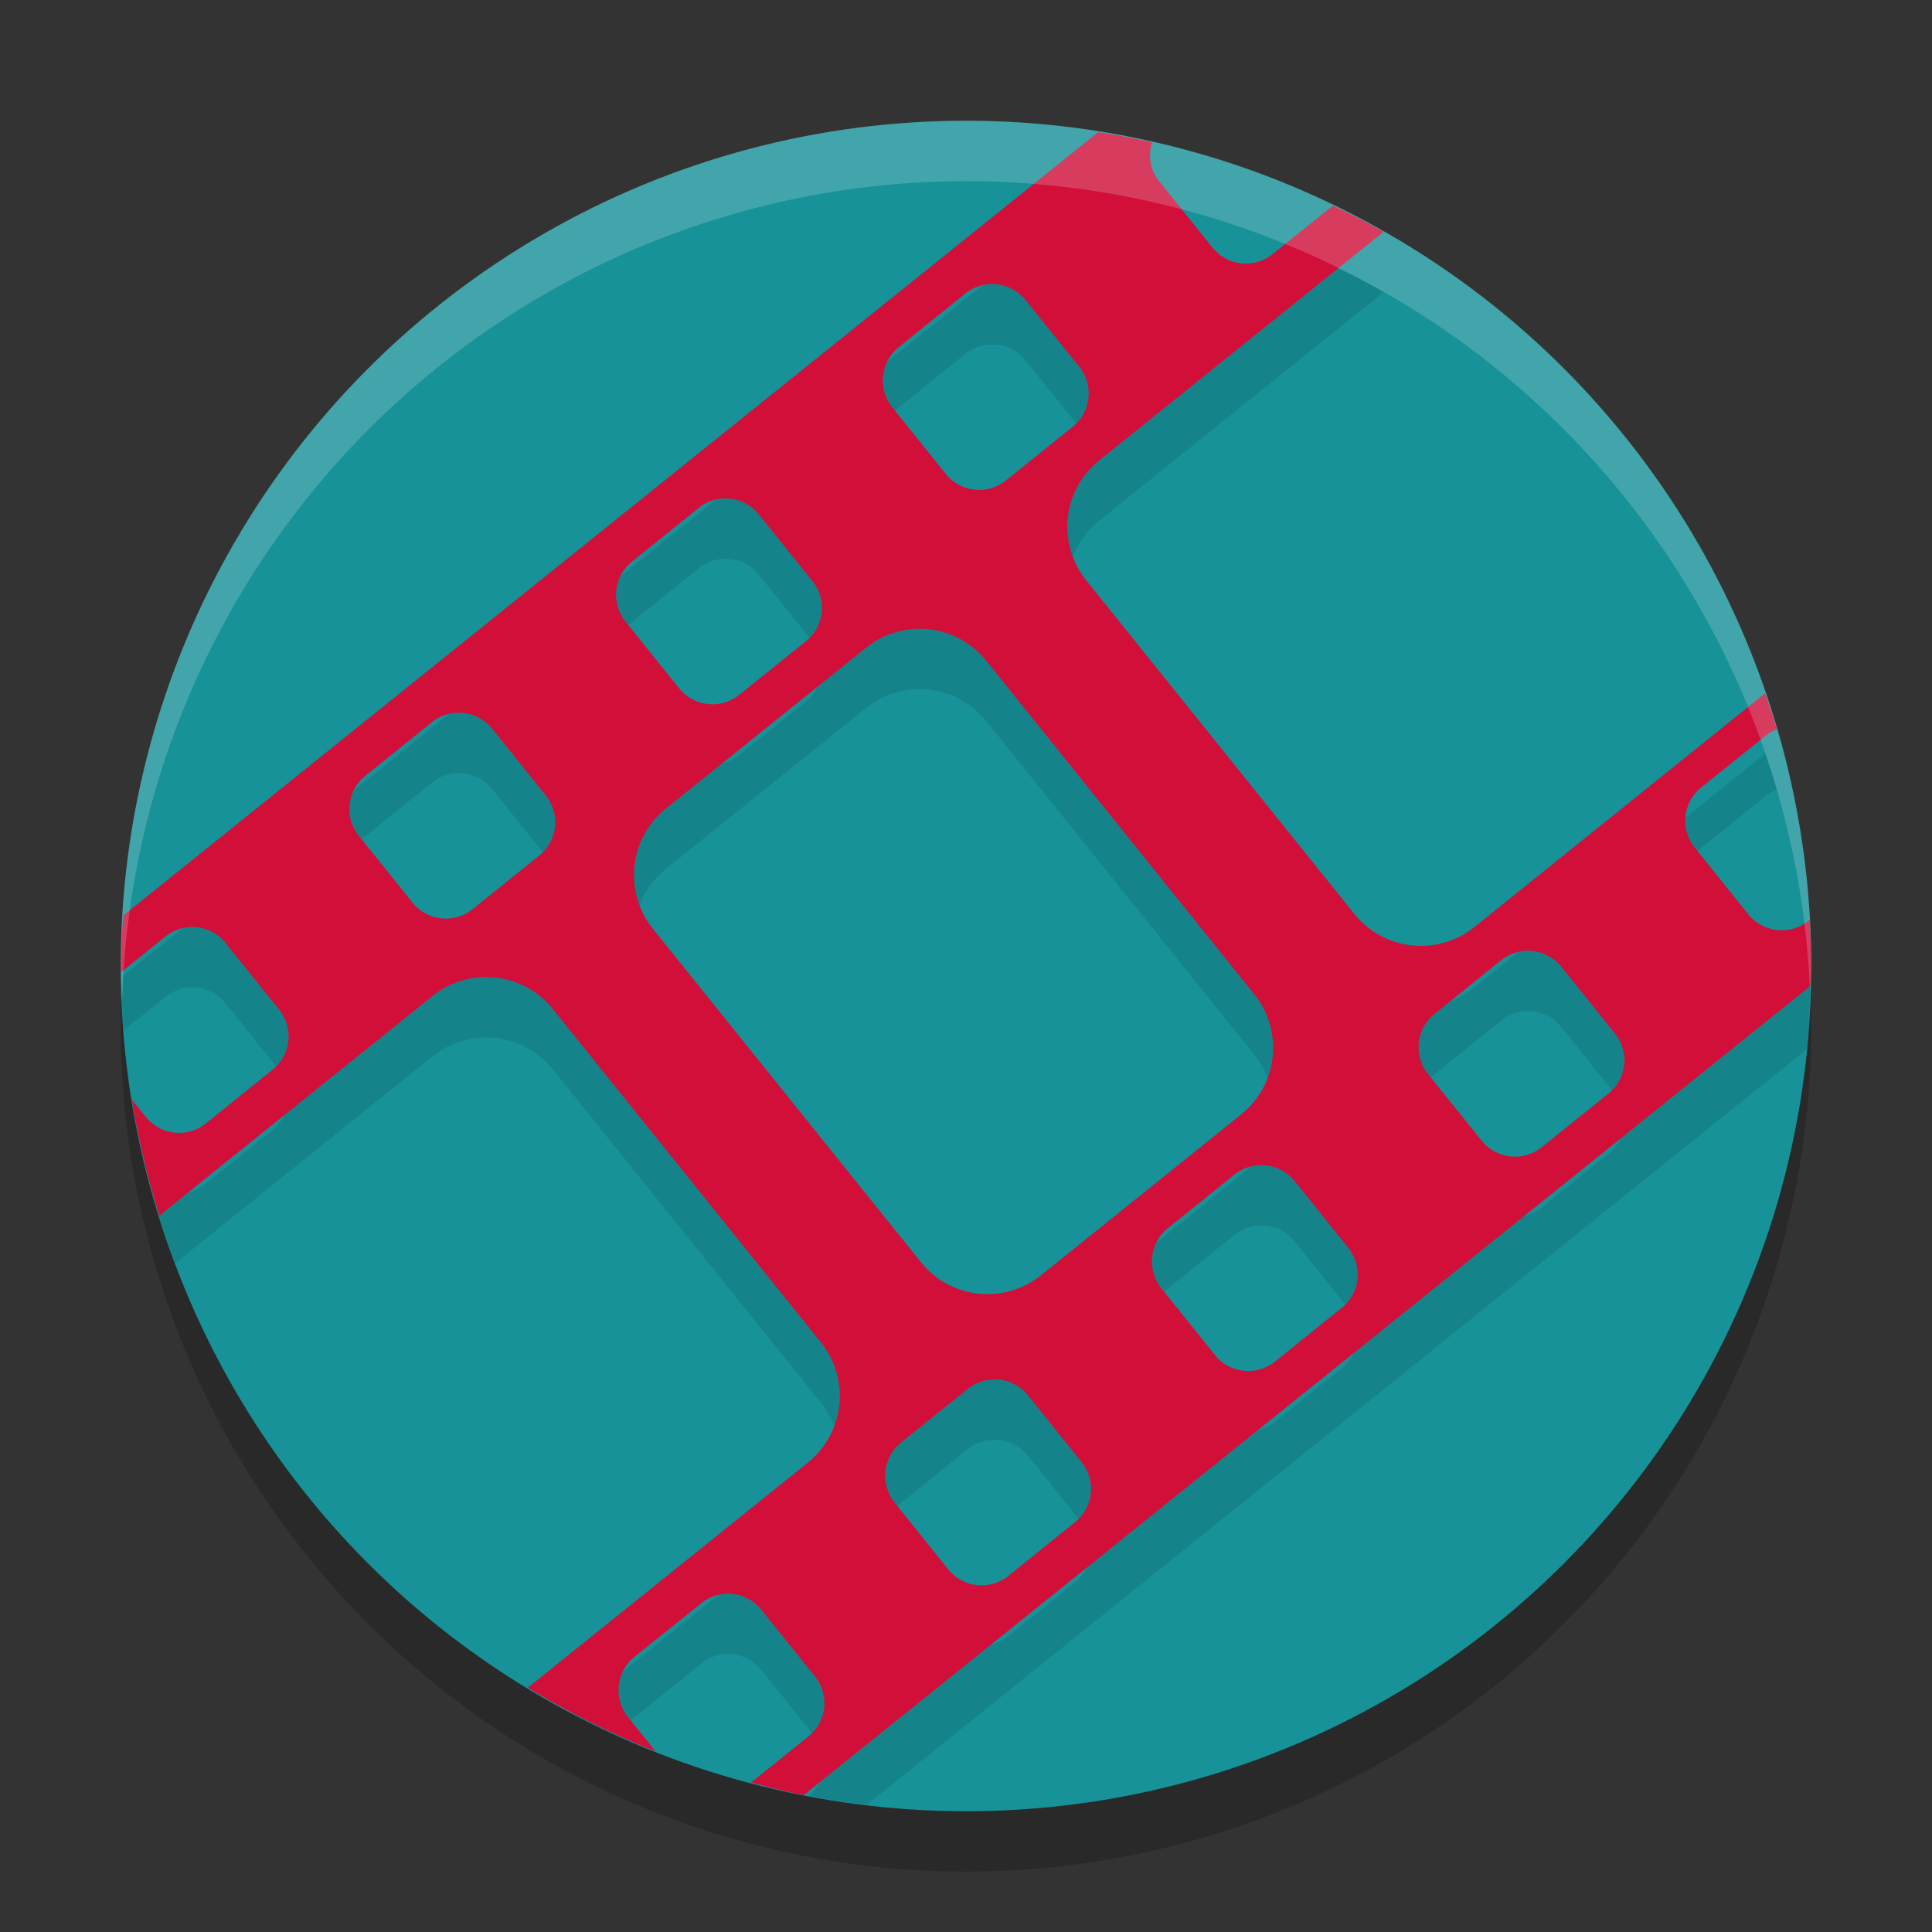 <svg xmlns="http://www.w3.org/2000/svg" width="32" height="32" version="1.1">
 <rect width="100%" height="100%" fill="#333333" stroke="none"/>
 <circle style="opacity:0.2" cx="16" cy="17" r="14"/>
 <circle style="fill:#179299" cx="16" cy="16" r="14"/>
 <path style="opacity:0.1" d="M 18.188 3.189 L 2.043 16.162 A 14 14 0 0 0 2.021 16.592 A 14 14 0 0 0 2.045 17.07 L 2.74 16.512 C 2.893 16.389 3.08 16.338 3.26 16.357 C 3.44 16.377 3.613 16.466 3.736 16.619 L 4.623 17.723 C 4.869 18.029 4.82 18.473 4.514 18.719 L 3.41 19.607 C 3.122 19.839 2.715 19.8 2.463 19.539 A 14 14 0 0 0 2.902 20.924 L 7.166 17.496 C 7.395 17.312 7.664 17.21 7.936 17.188 C 8.388 17.15 8.851 17.332 9.158 17.715 L 13.596 23.234 C 14.087 23.846 13.991 24.735 13.379 25.227 L 9.465 28.373 A 14 14 0 0 0 10.293 28.771 C 10.335 28.647 10.4 28.53 10.51 28.441 L 11.615 27.555 C 11.768 27.432 11.955 27.381 12.135 27.4 C 12.315 27.42 12.486 27.509 12.609 27.662 L 13.498 28.766 C 13.74 29.067 13.693 29.5 13.4 29.748 A 14 14 0 0 0 14.357 29.893 L 29.932 17.375 A 14 14 0 0 0 29.979 16.416 A 14 14 0 0 0 29.973 16.236 L 29.953 16.252 C 29.647 16.498 29.203 16.448 28.957 16.143 L 28.07 15.039 C 27.824 14.733 27.872 14.289 28.178 14.043 L 29.283 13.154 C 29.329 13.118 29.381 13.102 29.432 13.078 A 14 14 0 0 0 29.234 12.484 L 24.422 16.354 C 23.81 16.845 22.921 16.747 22.43 16.135 L 17.992 10.613 C 17.501 10.002 17.597 9.115 18.209 8.623 L 22.918 4.838 A 14 14 0 0 0 22.078 4.406 L 21.078 5.209 C 20.772 5.455 20.328 5.405 20.082 5.1 L 19.195 3.996 C 19.044 3.808 19.017 3.57 19.08 3.355 A 14 14 0 0 0 18.188 3.189 z M 16.512 5.709 C 16.692 5.729 16.863 5.818 16.986 5.971 L 17.875 7.074 C 18.121 7.38 18.072 7.824 17.766 8.07 L 16.662 8.957 C 16.356 9.203 15.912 9.155 15.666 8.85 L 14.779 7.746 C 14.533 7.44 14.581 6.996 14.887 6.75 L 15.99 5.861 C 16.143 5.738 16.332 5.689 16.512 5.709 z M 12.094 9.26 C 12.274 9.279 12.445 9.369 12.568 9.521 L 13.457 10.625 C 13.703 10.931 13.654 11.375 13.348 11.621 L 12.244 12.508 C 11.938 12.754 11.494 12.706 11.248 12.4 L 10.361 11.295 C 10.116 10.989 10.163 10.547 10.469 10.301 L 11.574 9.412 C 11.727 9.289 11.914 9.24 12.094 9.26 z M 15.113 11.42 C 15.566 11.382 16.029 11.563 16.336 11.945 L 20.773 17.467 C 21.265 18.079 21.168 18.967 20.557 19.459 L 17.244 22.121 C 16.632 22.613 15.744 22.516 15.252 21.904 L 10.814 16.383 C 10.323 15.771 10.419 14.882 11.031 14.391 L 14.344 11.729 C 14.573 11.544 14.842 11.443 15.113 11.42 z M 7.678 12.809 C 7.858 12.828 8.029 12.917 8.152 13.07 L 9.039 14.176 C 9.285 14.482 9.238 14.924 8.932 15.17 L 7.828 16.059 C 7.522 16.304 7.078 16.255 6.832 15.949 L 5.943 14.844 C 5.698 14.538 5.747 14.093 6.053 13.848 L 7.156 12.961 C 7.309 12.838 7.498 12.789 7.678 12.809 z M 25.385 16.752 C 25.565 16.772 25.738 16.861 25.861 17.014 L 26.748 18.117 C 26.994 18.423 26.947 18.867 26.641 19.113 L 25.537 20 C 25.231 20.246 24.787 20.198 24.541 19.893 L 23.652 18.789 C 23.407 18.483 23.456 18.039 23.762 17.793 L 24.865 16.904 C 25.018 16.781 25.205 16.732 25.385 16.752 z M 20.969 20.303 C 21.149 20.322 21.32 20.41 21.443 20.562 L 22.33 21.668 C 22.576 21.974 22.529 22.416 22.223 22.662 L 21.119 23.551 C 20.813 23.797 20.369 23.749 20.123 23.443 L 19.236 22.338 C 18.991 22.032 19.038 21.588 19.344 21.342 L 20.447 20.455 C 20.6 20.332 20.789 20.283 20.969 20.303 z M 16.553 23.852 C 16.733 23.871 16.904 23.96 17.027 24.113 L 17.914 25.217 C 18.16 25.523 18.111 25.967 17.805 26.213 L 16.701 27.102 C 16.395 27.347 15.951 27.298 15.705 26.992 L 14.818 25.887 C 14.573 25.581 14.62 25.136 14.926 24.891 L 16.031 24.004 C 16.184 23.881 16.373 23.832 16.553 23.852 z"/>
 <path style="fill:#d20f39" d="M 18.188 2.189 L 2.043 15.162 A 14 14 0 0 0 2 16 A 14 14 0 0 0 2.004 16.104 L 2.74 15.512 C 2.893 15.389 3.08 15.338 3.26 15.357 C 3.44 15.377 3.613 15.466 3.736 15.619 L 4.623 16.723 C 4.869 17.029 4.82 17.473 4.514 17.719 L 3.41 18.607 C 3.104 18.853 2.66 18.804 2.414 18.498 L 2.184 18.211 A 14 14 0 0 0 2.639 20.135 L 7.166 16.496 C 7.395 16.312 7.664 16.21 7.936 16.188 C 8.388 16.15 8.851 16.332 9.158 16.715 L 13.596 22.234 C 14.087 22.846 13.991 23.735 13.379 24.227 L 8.742 27.953 A 14 14 0 0 0 10.859 29.008 L 10.4 28.438 C 10.155 28.132 10.204 27.687 10.51 27.441 L 11.615 26.555 C 11.768 26.432 11.955 26.381 12.135 26.4 C 12.315 26.42 12.486 26.509 12.609 26.662 L 13.498 27.766 C 13.744 28.072 13.695 28.516 13.389 28.762 L 12.441 29.523 A 14 14 0 0 0 13.311 29.734 L 29.982 16.334 A 14 14 0 0 0 30 16 A 14 14 0 0 0 29.973 15.236 L 29.953 15.252 C 29.647 15.498 29.203 15.448 28.957 15.143 L 28.07 14.039 C 27.824 13.733 27.872 13.289 28.178 13.043 L 29.283 12.154 C 29.329 12.118 29.381 12.102 29.432 12.078 A 14 14 0 0 0 29.234 11.484 L 24.422 15.354 C 23.81 15.845 22.921 15.747 22.43 15.135 L 17.992 9.613 C 17.501 9.002 17.597 8.115 18.209 7.623 L 22.918 3.838 A 14 14 0 0 0 22.078 3.406 L 21.078 4.209 C 20.772 4.455 20.328 4.405 20.082 4.1 L 19.195 2.996 C 19.044 2.808 19.017 2.57 19.08 2.355 A 14 14 0 0 0 18.188 2.189 z M 16.512 4.709 C 16.692 4.729 16.863 4.818 16.986 4.971 L 17.875 6.074 C 18.121 6.38 18.072 6.824 17.766 7.07 L 16.662 7.957 C 16.356 8.203 15.912 8.155 15.666 7.85 L 14.779 6.746 C 14.533 6.44 14.581 5.996 14.887 5.75 L 15.99 4.861 C 16.143 4.738 16.332 4.689 16.512 4.709 z M 12.094 8.26 C 12.274 8.279 12.445 8.369 12.568 8.521 L 13.457 9.625 C 13.703 9.931 13.654 10.375 13.348 10.621 L 12.244 11.508 C 11.938 11.754 11.494 11.706 11.248 11.4 L 10.361 10.295 C 10.116 9.989 10.163 9.547 10.469 9.301 L 11.574 8.412 C 11.727 8.289 11.914 8.24 12.094 8.26 z M 15.113 10.42 C 15.566 10.382 16.029 10.563 16.336 10.945 L 20.773 16.467 C 21.265 17.079 21.168 17.967 20.557 18.459 L 17.244 21.121 C 16.632 21.613 15.744 21.516 15.252 20.904 L 10.814 15.383 C 10.323 14.771 10.419 13.882 11.031 13.391 L 14.344 10.729 C 14.573 10.544 14.842 10.443 15.113 10.42 z M 7.678 11.809 C 7.858 11.828 8.029 11.917 8.152 12.07 L 9.039 13.176 C 9.285 13.482 9.238 13.924 8.932 14.17 L 7.828 15.059 C 7.522 15.304 7.078 15.255 6.832 14.949 L 5.943 13.844 C 5.698 13.538 5.747 13.093 6.053 12.848 L 7.156 11.961 C 7.309 11.838 7.498 11.789 7.678 11.809 z M 25.385 15.752 C 25.565 15.772 25.738 15.861 25.861 16.014 L 26.748 17.117 C 26.994 17.423 26.947 17.867 26.641 18.113 L 25.537 19 C 25.231 19.246 24.787 19.198 24.541 18.893 L 23.652 17.789 C 23.407 17.483 23.456 17.039 23.762 16.793 L 24.865 15.904 C 25.018 15.781 25.205 15.732 25.385 15.752 z M 20.969 19.303 C 21.149 19.322 21.32 19.41 21.443 19.562 L 22.33 20.668 C 22.576 20.974 22.529 21.416 22.223 21.662 L 21.119 22.551 C 20.813 22.797 20.369 22.749 20.123 22.443 L 19.236 21.338 C 18.991 21.032 19.038 20.588 19.344 20.342 L 20.447 19.455 C 20.6 19.332 20.789 19.283 20.969 19.303 z M 16.553 22.852 C 16.733 22.871 16.904 22.96 17.027 23.113 L 17.914 24.217 C 18.16 24.523 18.111 24.967 17.805 25.213 L 16.701 26.102 C 16.395 26.347 15.951 26.298 15.705 25.992 L 14.818 24.887 C 14.573 24.581 14.62 24.136 14.926 23.891 L 16.031 23.004 C 16.184 22.881 16.373 22.832 16.553 22.852 z"/>
 <path style="opacity:0.2;fill:#eff1f5" d="M 16,2 A 14,14 0 0 0 2,16 14,14 0 0 0 2.022,16.586 14,14 0 0 1 16,3 14,14 0 0 1 29.979,16.414 14,14 0 0 0 30,16 14,14 0 0 0 16,2 Z"/>
</svg>
